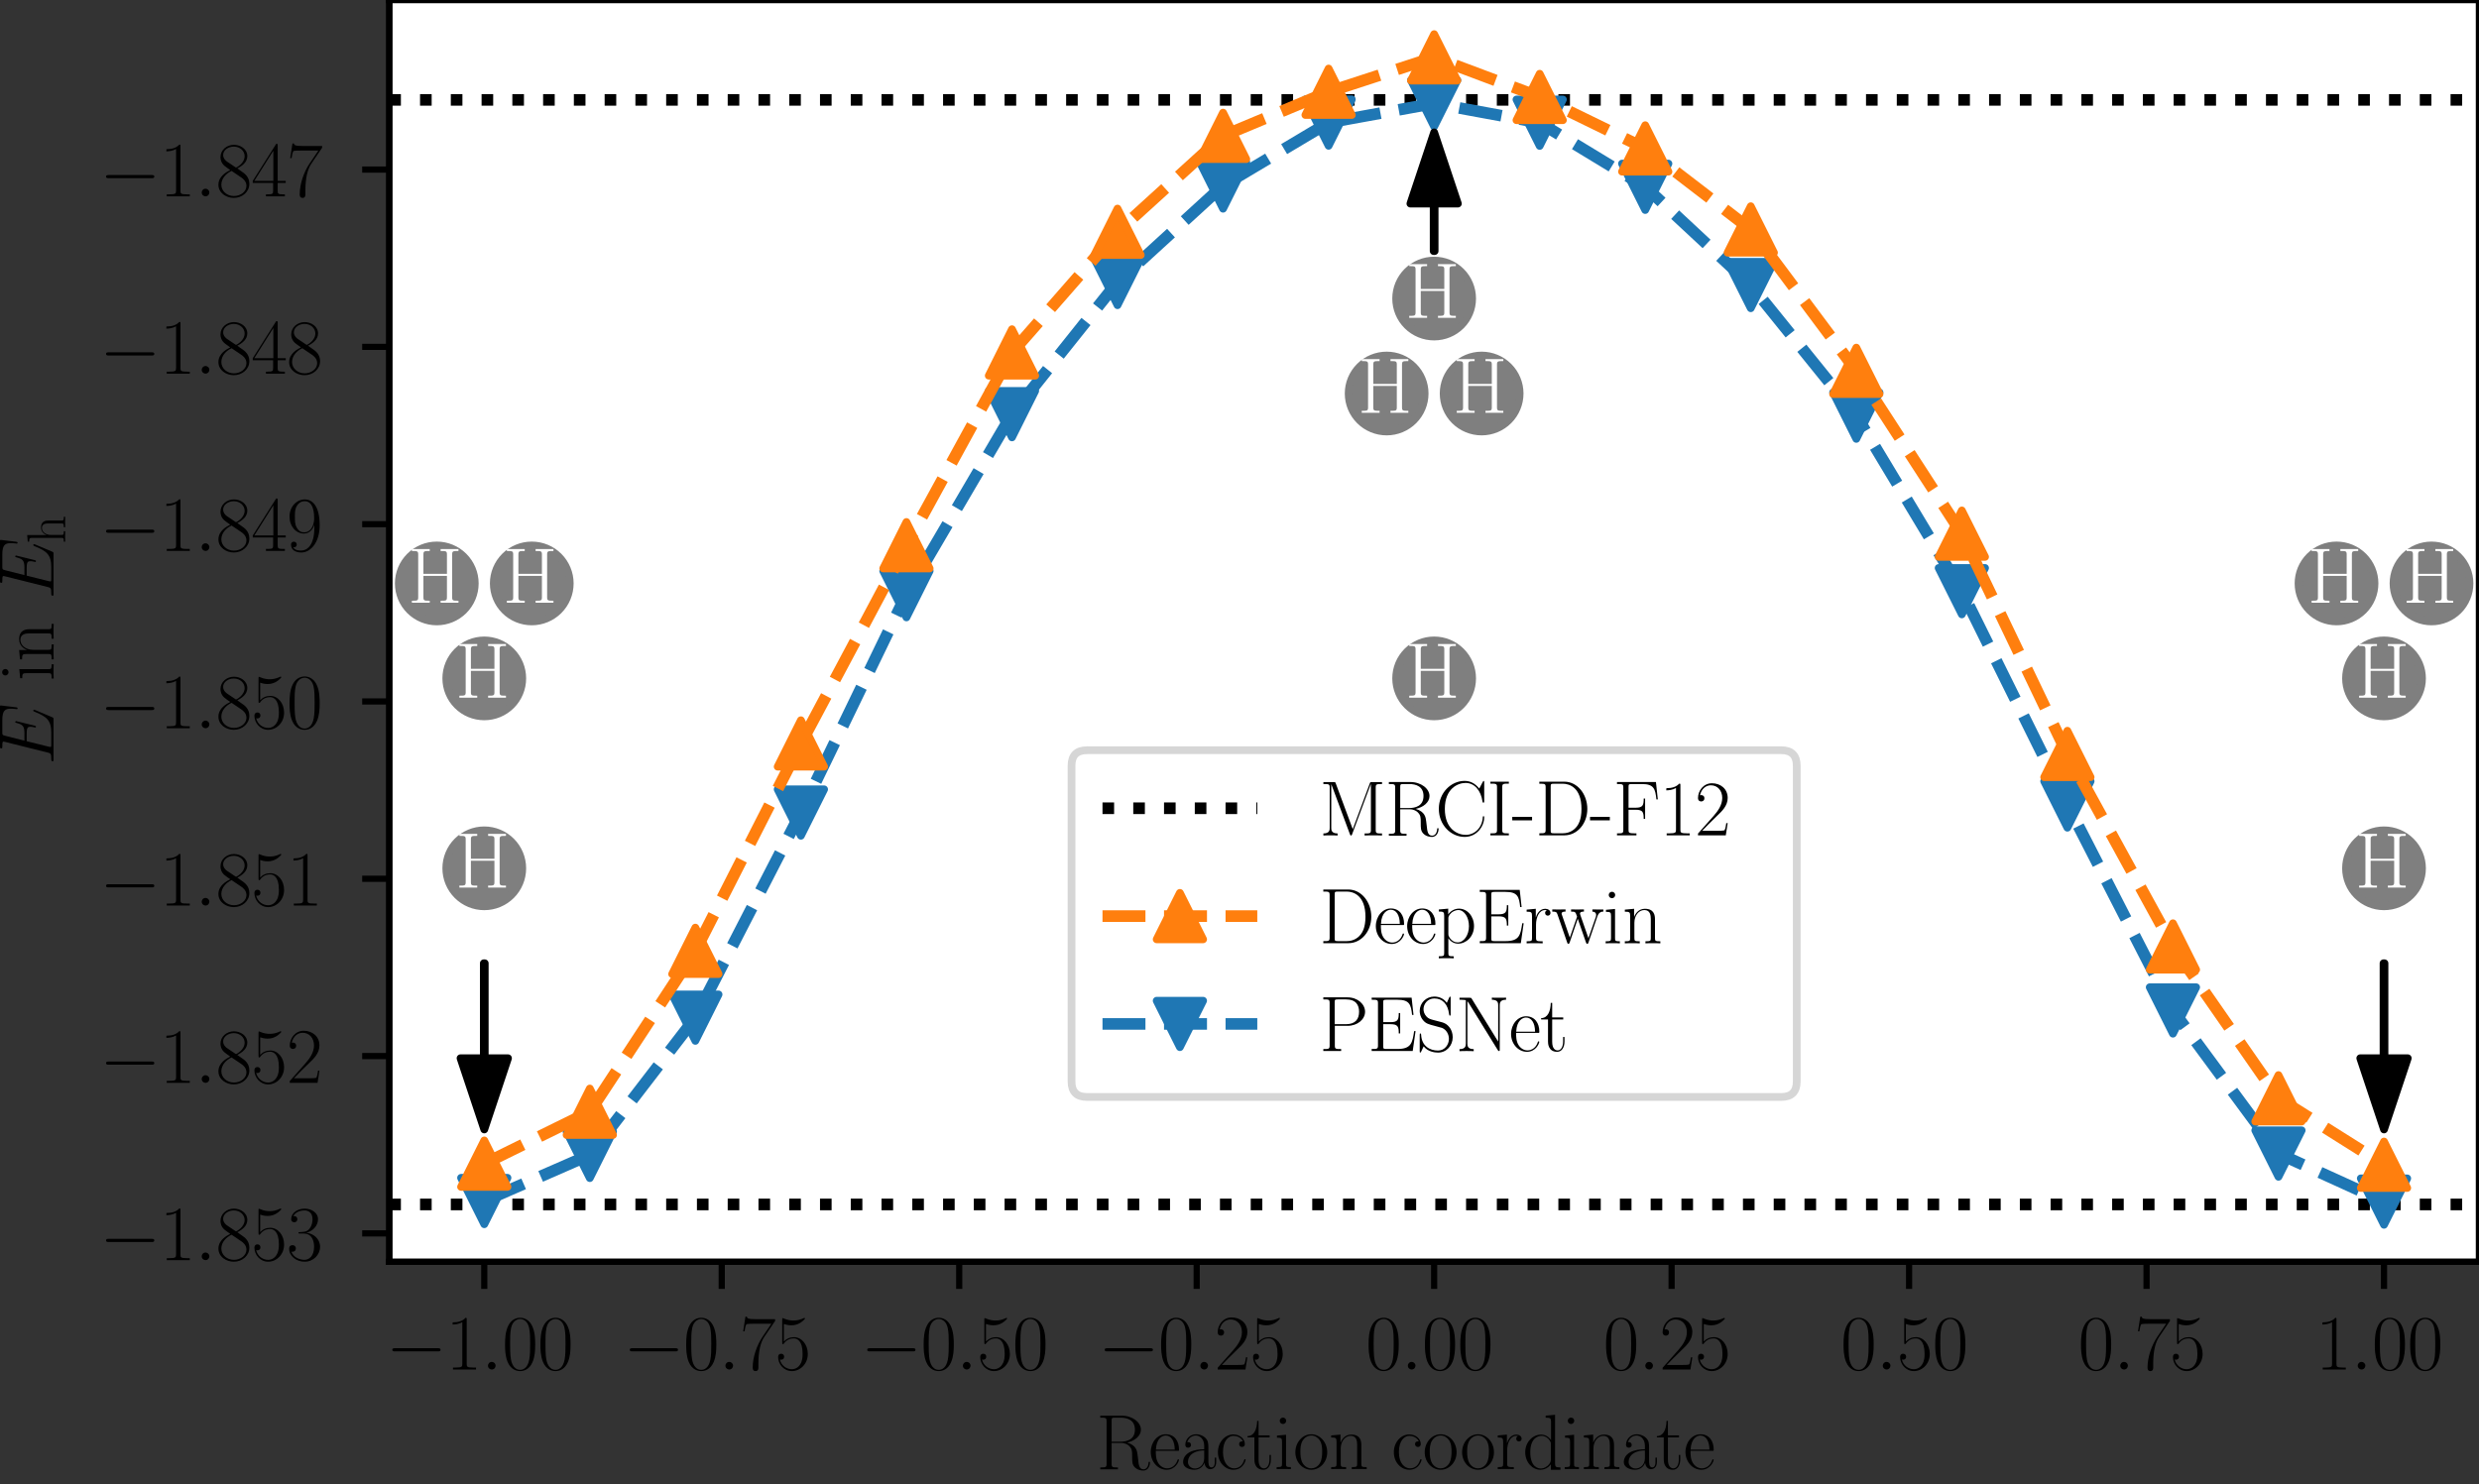 <?xml version="1.0" encoding="utf-8" standalone="no"?>
<!DOCTYPE svg PUBLIC "-//W3C//DTD SVG 1.1//EN"
  "http://www.w3.org/Graphics/SVG/1.1/DTD/svg11.dtd">
<svg height="191.791pt" version="1.1" viewBox="0 0 320.297 191.791" width="320.297pt" xmlns="http://www.w3.org/2000/svg" xmlns:xlink="http://www.w3.org/1999/xlink">
 <rect x="0" y="0" width="320.297" height="191.791" fill="#333333" stroke="none"/>
 <defs>
  <style type="text/css">*{stroke-linecap:butt;stroke-linejoin:round;}</style>
 </defs>
 <g id="figure_1">
  <g id="patch_1">
   <path d="M 0 191.791 
L 320.297 191.791 
L 320.297 0 
L 0 0 
z
" style="fill:none;"/>
  </g>
  <g id="axes_1">
   <g id="patch_2">
    <path d="M 50.297 163.08 
L 320.297 163.08 
L 320.297 0 
L 50.297 0 
z
" style="fill:#ffffff;"/>
   </g>
   <g id="matplotlib.axis_1">
    <g id="xtick_1">
     <g id="line2d_1">
      <defs>
       <path d="M 0 0 
L 0 3.5 
" id="m4252868e47" style="stroke:#000000;stroke-width:0.8;"/>
      </defs>
      <g>
       <use style="stroke:#000000;stroke-width:0.8;" x="62.57" xlink:href="#m4252868e47" y="163.08"/>
      </g>
     </g>
     <g id="text_1">
      <!-- $\mathdefault{−1.00}$ -->
      <g transform="translate(49.84 176.998)scale(0.1 -0.1)">
       <defs>
        <path d="M 4218 1472 
C 4326 1472 4442 1472 4442 1600 
C 4442 1728 4326 1728 4218 1728 
L 755 1728 
C 646 1728 531 1728 531 1600 
C 531 1472 646 1472 755 1472 
L 4218 1472 
z
" id="CMSY10-0" transform="scale(0.016)"/>
        <path d="M 1702 4058 
C 1702 4192 1696 4192 1606 4192 
C 1357 3916 979 3827 621 3827 
C 602 3827 570 3827 563 3808 
C 557 3795 557 3782 557 3648 
C 755 3648 1088 3686 1344 3839 
L 1344 461 
C 1344 236 1331 160 781 160 
L 589 160 
L 589 0 
C 896 0 1216 0 1523 0 
C 1830 0 2150 0 2458 0 
L 2458 160 
L 2266 160 
C 1715 160 1702 230 1702 458 
L 1702 4058 
z
" id="CMR17-31" transform="scale(0.016)"/>
        <path d="M 1178 307 
C 1178 492 1024 619 870 619 
C 685 619 557 466 557 313 
C 557 128 710 0 864 0 
C 1050 0 1178 153 1178 307 
z
" id="CMMI12-3a" transform="scale(0.016)"/>
        <path d="M 2688 2025 
C 2688 2416 2682 3080 2413 3591 
C 2176 4039 1798 4198 1466 4198 
C 1158 4198 768 4058 525 3597 
C 269 3118 243 2524 243 2025 
C 243 1661 250 1106 448 619 
C 723 -39 1216 -128 1466 -128 
C 1760 -128 2208 -7 2470 600 
C 2662 1042 2688 1559 2688 2025 
z
M 1466 -26 
C 1056 -26 813 325 723 812 
C 653 1188 653 1738 653 2096 
C 653 2588 653 2997 736 3387 
C 858 3929 1216 4096 1466 4096 
C 1728 4096 2067 3923 2189 3400 
C 2272 3036 2278 2607 2278 2096 
C 2278 1680 2278 1169 2202 792 
C 2067 95 1690 -26 1466 -26 
z
" id="CMR17-30" transform="scale(0.016)"/>
       </defs>
       <use transform="scale(0.996)" xlink:href="#CMSY10-0"/>
       <use transform="translate(77.487 0)scale(0.996)" xlink:href="#CMR17-31"/>
       <use transform="translate(123.178 0)scale(0.996)" xlink:href="#CMMI12-3a"/>
       <use transform="translate(150.275 0)scale(0.996)" xlink:href="#CMR17-30"/>
       <use transform="translate(195.966 0)scale(0.996)" xlink:href="#CMR17-30"/>
      </g>
     </g>
    </g>
    <g id="xtick_2">
     <g id="line2d_2">
      <g>
       <use style="stroke:#000000;stroke-width:0.8;" x="93.252" xlink:href="#m4252868e47" y="163.08"/>
      </g>
     </g>
     <g id="text_2">
      <!-- $\mathdefault{−0.75}$ -->
      <g transform="translate(80.522 176.998)scale(0.1 -0.1)">
       <defs>
        <path d="M 2886 3941 
L 2886 4081 
L 1382 4081 
C 634 4081 621 4165 595 4288 
L 480 4288 
L 294 3094 
L 410 3094 
C 429 3215 474 3540 550 3661 
C 589 3712 1062 3712 1171 3712 
L 2579 3712 
L 1869 2661 
C 1395 1954 1069 999 1069 165 
C 1069 89 1069 -128 1299 -128 
C 1530 -128 1530 89 1530 171 
L 1530 465 
C 1530 1508 1709 2196 2003 2636 
L 2886 3941 
z
" id="CMR17-37" transform="scale(0.016)"/>
        <path d="M 730 3692 
C 794 3666 1056 3584 1325 3584 
C 1920 3584 2246 3911 2432 4100 
C 2432 4157 2432 4192 2394 4192 
C 2387 4192 2374 4192 2323 4163 
C 2099 4058 1837 3973 1517 3973 
C 1325 3973 1037 3999 723 4139 
C 653 4171 640 4171 634 4171 
C 602 4171 595 4164 595 4037 
L 595 2203 
C 595 2089 595 2057 659 2057 
C 691 2057 704 2070 736 2114 
C 941 2401 1222 2522 1542 2522 
C 1766 2522 2246 2382 2246 1289 
C 2246 1085 2246 715 2054 421 
C 1894 159 1645 25 1370 25 
C 947 25 518 320 403 814 
C 429 807 480 795 506 795 
C 589 795 749 840 749 1038 
C 749 1210 627 1280 506 1280 
C 358 1280 262 1190 262 1011 
C 262 454 704 -128 1382 -128 
C 2042 -128 2669 440 2669 1264 
C 2669 2030 2170 2624 1549 2624 
C 1222 2624 947 2503 730 2274 
L 730 3692 
z
" id="CMR17-35" transform="scale(0.016)"/>
       </defs>
       <use transform="scale(0.996)" xlink:href="#CMSY10-0"/>
       <use transform="translate(77.487 0)scale(0.996)" xlink:href="#CMR17-30"/>
       <use transform="translate(123.178 0)scale(0.996)" xlink:href="#CMMI12-3a"/>
       <use transform="translate(150.275 0)scale(0.996)" xlink:href="#CMR17-37"/>
       <use transform="translate(195.966 0)scale(0.996)" xlink:href="#CMR17-35"/>
      </g>
     </g>
    </g>
    <g id="xtick_3">
     <g id="line2d_3">
      <g>
       <use style="stroke:#000000;stroke-width:0.8;" x="123.934" xlink:href="#m4252868e47" y="163.08"/>
      </g>
     </g>
     <g id="text_3">
      <!-- $\mathdefault{−0.50}$ -->
      <g transform="translate(111.203 176.998)scale(0.1 -0.1)">
       <use transform="scale(0.996)" xlink:href="#CMSY10-0"/>
       <use transform="translate(77.487 0)scale(0.996)" xlink:href="#CMR17-30"/>
       <use transform="translate(123.178 0)scale(0.996)" xlink:href="#CMMI12-3a"/>
       <use transform="translate(150.275 0)scale(0.996)" xlink:href="#CMR17-35"/>
       <use transform="translate(195.966 0)scale(0.996)" xlink:href="#CMR17-30"/>
      </g>
     </g>
    </g>
    <g id="xtick_4">
     <g id="line2d_4">
      <g>
       <use style="stroke:#000000;stroke-width:0.8;" x="154.615" xlink:href="#m4252868e47" y="163.08"/>
      </g>
     </g>
     <g id="text_4">
      <!-- $\mathdefault{−0.25}$ -->
      <g transform="translate(141.885 176.998)scale(0.1 -0.1)">
       <defs>
        <path d="M 2669 989 
L 2554 989 
C 2490 536 2438 459 2413 420 
C 2381 369 1920 369 1830 369 
L 602 369 
C 832 619 1280 1072 1824 1597 
C 2214 1967 2669 2402 2669 3035 
C 2669 3790 2067 4224 1395 4224 
C 691 4224 262 3604 262 3030 
C 262 2780 448 2748 525 2748 
C 589 2748 781 2787 781 3010 
C 781 3207 614 3264 525 3264 
C 486 3264 448 3258 422 3245 
C 544 3790 915 4058 1306 4058 
C 1862 4058 2227 3617 2227 3035 
C 2227 2479 1901 2000 1536 1584 
L 262 146 
L 262 0 
L 2515 0 
L 2669 989 
z
" id="CMR17-32" transform="scale(0.016)"/>
       </defs>
       <use transform="scale(0.996)" xlink:href="#CMSY10-0"/>
       <use transform="translate(77.487 0)scale(0.996)" xlink:href="#CMR17-30"/>
       <use transform="translate(123.178 0)scale(0.996)" xlink:href="#CMMI12-3a"/>
       <use transform="translate(150.275 0)scale(0.996)" xlink:href="#CMR17-32"/>
       <use transform="translate(195.966 0)scale(0.996)" xlink:href="#CMR17-35"/>
      </g>
     </g>
    </g>
    <g id="xtick_5">
     <g id="line2d_5">
      <g>
       <use style="stroke:#000000;stroke-width:0.8;" x="185.297" xlink:href="#m4252868e47" y="163.08"/>
      </g>
     </g>
     <g id="text_5">
      <!-- $\mathdefault{0.00}$ -->
      <g transform="translate(176.441 176.998)scale(0.1 -0.1)">
       <use transform="scale(0.996)" xlink:href="#CMR17-30"/>
       <use transform="translate(45.69 0)scale(0.996)" xlink:href="#CMMI12-3a"/>
       <use transform="translate(72.788 0)scale(0.996)" xlink:href="#CMR17-30"/>
       <use transform="translate(118.478 0)scale(0.996)" xlink:href="#CMR17-30"/>
      </g>
     </g>
    </g>
    <g id="xtick_6">
     <g id="line2d_6">
      <g>
       <use style="stroke:#000000;stroke-width:0.8;" x="215.979" xlink:href="#m4252868e47" y="163.08"/>
      </g>
     </g>
     <g id="text_6">
      <!-- $\mathdefault{0.25}$ -->
      <g transform="translate(207.123 176.998)scale(0.1 -0.1)">
       <use transform="scale(0.996)" xlink:href="#CMR17-30"/>
       <use transform="translate(45.69 0)scale(0.996)" xlink:href="#CMMI12-3a"/>
       <use transform="translate(72.788 0)scale(0.996)" xlink:href="#CMR17-32"/>
       <use transform="translate(118.478 0)scale(0.996)" xlink:href="#CMR17-35"/>
      </g>
     </g>
    </g>
    <g id="xtick_7">
     <g id="line2d_7">
      <g>
       <use style="stroke:#000000;stroke-width:0.8;" x="246.661" xlink:href="#m4252868e47" y="163.08"/>
      </g>
     </g>
     <g id="text_7">
      <!-- $\mathdefault{0.50}$ -->
      <g transform="translate(237.805 176.998)scale(0.1 -0.1)">
       <use transform="scale(0.996)" xlink:href="#CMR17-30"/>
       <use transform="translate(45.69 0)scale(0.996)" xlink:href="#CMMI12-3a"/>
       <use transform="translate(72.788 0)scale(0.996)" xlink:href="#CMR17-35"/>
       <use transform="translate(118.478 0)scale(0.996)" xlink:href="#CMR17-30"/>
      </g>
     </g>
    </g>
    <g id="xtick_8">
     <g id="line2d_8">
      <g>
       <use style="stroke:#000000;stroke-width:0.8;" x="277.343" xlink:href="#m4252868e47" y="163.08"/>
      </g>
     </g>
     <g id="text_8">
      <!-- $\mathdefault{0.75}$ -->
      <g transform="translate(268.487 176.998)scale(0.1 -0.1)">
       <use transform="scale(0.996)" xlink:href="#CMR17-30"/>
       <use transform="translate(45.69 0)scale(0.996)" xlink:href="#CMMI12-3a"/>
       <use transform="translate(72.788 0)scale(0.996)" xlink:href="#CMR17-37"/>
       <use transform="translate(118.478 0)scale(0.996)" xlink:href="#CMR17-35"/>
      </g>
     </g>
    </g>
    <g id="xtick_9">
     <g id="line2d_9">
      <g>
       <use style="stroke:#000000;stroke-width:0.8;" x="308.024" xlink:href="#m4252868e47" y="163.08"/>
      </g>
     </g>
     <g id="text_9">
      <!-- $\mathdefault{1.00}$ -->
      <g transform="translate(299.169 176.998)scale(0.1 -0.1)">
       <use transform="scale(0.996)" xlink:href="#CMR17-31"/>
       <use transform="translate(45.69 0)scale(0.996)" xlink:href="#CMMI12-3a"/>
       <use transform="translate(72.788 0)scale(0.996)" xlink:href="#CMR17-30"/>
       <use transform="translate(118.478 0)scale(0.996)" xlink:href="#CMR17-30"/>
      </g>
     </g>
    </g>
    <g id="text_10">
     <!-- Reaction coordinate -->
     <g transform="translate(141.628 189.854)scale(0.1 -0.1)">
      <defs>
       <path d="M 2509 2146 
C 3117 2268 3629 2676 3629 3186 
C 3629 3785 2950 4326 2054 4326 
L 333 4326 
L 333 4160 
C 774 4160 845 4160 845 3873 
L 845 415 
C 845 128 774 128 333 128 
L 333 -26 
C 518 -26 851 -26 1050 -26 
C 1248 -26 1581 -26 1766 -26 
L 1766 128 
C 1325 128 1254 128 1254 417 
L 1254 2112 
L 2003 2112 
C 2368 2112 2573 1964 2662 1881 
C 2918 1632 2918 1459 2918 1024 
C 2918 595 2918 377 3110 160 
C 3354 -102 3680 -128 3821 -128 
C 4294 -128 4365 396 4365 503 
C 4365 540 4365 585 4307 585 
C 4256 585 4250 547 4250 522 
C 4218 112 4032 -26 3834 -26 
C 3482 -26 3443 375 3405 764 
C 3386 898 3373 993 3360 1133 
C 3322 1452 3270 1917 2509 2146 
z
M 1984 2214 
L 1254 2214 
L 1254 3913 
C 1254 4129 1267 4160 1523 4160 
L 1990 4160 
C 2522 4160 3142 3977 3142 3190 
C 3142 2372 2464 2214 1984 2214 
z
" id="CMR17-52" transform="scale(0.016)"/>
       <path d="M 2438 1472 
C 2464 1498 2464 1511 2464 1576 
C 2464 2238 2118 2816 1389 2816 
C 710 2816 173 2169 173 1383 
C 173 551 781 -64 1459 -64 
C 2176 -64 2458 607 2458 740 
C 2458 784 2419 784 2406 784 
C 2362 784 2355 771 2330 696 
C 2189 265 1837 51 1504 51 
C 1229 51 954 203 781 480 
C 582 803 582 1176 582 1472 
L 2438 1472 
z
M 589 1568 
C 634 2505 1126 2714 1382 2714 
C 1818 2714 2112 2297 2118 1568 
L 589 1568 
z
" id="CMR17-65" transform="scale(0.016)"/>
       <path d="M 2304 1653 
C 2304 2072 2304 2294 2035 2543 
C 1798 2752 1523 2816 1306 2816 
C 800 2816 435 2407 435 1971 
C 435 1728 627 1728 666 1728 
C 749 1728 896 1778 896 1954 
C 896 2112 774 2181 666 2181 
C 640 2181 608 2174 589 2168 
C 723 2592 1069 2714 1293 2714 
C 1613 2714 1965 2429 1965 1885 
L 1965 1600 
C 1587 1600 1133 1549 774 1357 
C 371 1133 256 813 256 570 
C 256 77 832 -64 1171 -64 
C 1523 -64 1850 139 1990 511 
C 2003 233 2182 -18 2464 -18 
C 2598 -18 2938 70 2938 567 
L 2938 920 
L 2822 920 
L 2822 562 
C 2822 178 2650 128 2566 128 
C 2304 128 2304 458 2304 738 
L 2304 1653 
z
M 1965 870 
C 1965 317 1568 38 1216 38 
C 896 38 646 275 646 570 
C 646 761 730 1100 1101 1305 
C 1408 1478 1760 1504 1965 1504 
L 1965 870 
z
" id="CMR17-61" transform="scale(0.016)"/>
       <path d="M 2234 2240 
C 2112 2240 1933 2240 1933 2017 
C 1933 1838 2080 1787 2163 1787 
C 2208 1787 2394 1807 2394 2024 
C 2394 2467 1958 2803 1466 2803 
C 787 2803 211 2178 211 1363 
C 211 516 813 -64 1466 -64 
C 2259 -64 2458 677 2458 748 
C 2458 774 2451 793 2406 793 
C 2362 793 2355 787 2330 703 
C 2163 180 1798 51 1523 51 
C 1114 51 621 427 621 1369 
C 621 2338 1094 2688 1472 2688 
C 1722 2688 2093 2573 2234 2240 
z
" id="CMR17-63" transform="scale(0.016)"/>
       <path d="M 966 2560 
L 1862 2560 
L 1862 2725 
L 966 2725 
L 966 3904 
L 851 3904 
C 838 3245 614 2668 70 2668 
L 70 2560 
L 627 2560 
L 627 771 
C 627 650 627 -64 1370 -64 
C 1747 -64 1965 306 1965 777 
L 1965 1140 
L 1850 1140 
L 1850 783 
C 1850 344 1677 51 1408 51 
C 1222 51 966 178 966 758 
L 966 2560 
z
" id="CMR17-74" transform="scale(0.016)"/>
       <path d="M 992 3909 
C 992 4049 877 4170 730 4170 
C 589 4170 467 4056 467 3909 
C 467 3769 582 3648 730 3648 
C 870 3648 992 3763 992 3909 
z
M 243 2706 
L 243 2541 
C 602 2541 653 2502 653 2197 
L 653 427 
C 653 184 627 153 218 153 
L 218 -13 
C 371 0 646 0 806 0 
C 960 0 1222 0 1370 -13 
L 1370 153 
C 992 153 979 191 979 420 
L 979 2776 
L 243 2706 
z
" id="CMR17-69" transform="scale(0.016)"/>
       <path d="M 2758 1356 
C 2758 2176 2163 2816 1466 2816 
C 768 2816 173 2176 173 1356 
C 173 551 768 -64 1466 -64 
C 2163 -64 2758 551 2758 1356 
z
M 1466 51 
C 1165 51 909 230 762 480 
C 602 767 582 1126 582 1408 
C 582 1677 595 2010 762 2298 
C 890 2509 1139 2714 1466 2714 
C 1754 2714 1997 2554 2150 2330 
C 2349 2029 2349 1607 2349 1408 
C 2349 1158 2336 775 2163 467 
C 1984 173 1709 51 1466 51 
z
" id="CMR17-6f" transform="scale(0.016)"/>
       <path d="M 2656 1933 
C 2656 2259 2592 2790 1837 2790 
C 1331 2790 1069 2400 973 2144 
L 966 2144 
L 966 2790 
L 211 2720 
L 211 2554 
C 589 2554 646 2515 646 2208 
L 646 428 
C 646 184 621 153 211 153 
L 211 -13 
C 365 0 646 0 813 0 
C 979 0 1267 0 1421 -13 
L 1421 153 
C 1011 153 986 178 986 428 
L 986 1658 
C 986 2247 1344 2688 1792 2688 
C 2266 2688 2317 2266 2317 1958 
L 2317 428 
C 2317 184 2291 153 1882 153 
L 1882 -13 
C 2035 0 2317 0 2483 0 
C 2650 0 2938 0 3091 -13 
L 3091 153 
C 2682 153 2656 178 2656 428 
L 2656 1933 
z
" id="CMR17-6e" transform="scale(0.016)"/>
       <path d="M 960 1497 
C 960 2112 1222 2688 1702 2688 
C 1747 2688 1792 2682 1837 2662 
C 1837 2662 1696 2617 1696 2452 
C 1696 2298 1818 2234 1914 2234 
C 1990 2234 2131 2279 2131 2458 
C 2131 2663 1926 2790 1709 2790 
C 1222 2790 1011 2317 947 2093 
L 941 2093 
L 941 2790 
L 198 2720 
L 198 2554 
C 576 2554 634 2515 634 2208 
L 634 428 
C 634 184 608 153 198 153 
L 198 -13 
C 352 0 646 0 813 0 
C 998 0 1325 0 1498 -13 
L 1498 153 
C 1037 153 960 153 960 440 
L 960 1497 
z
" id="CMR17-72" transform="scale(0.016)"/>
       <path d="M 1869 4326 
L 1869 4160 
C 2246 4160 2304 4122 2304 3820 
L 2304 2345 
C 2278 2377 2016 2790 1498 2790 
C 845 2790 211 2208 211 1364 
C 211 525 806 -64 1434 -64 
C 1978 -64 2259 337 2291 380 
L 2291 -63 
L 3066 -63 
L 3066 128 
C 2688 128 2630 166 2630 473 
L 2630 4396 
L 1869 4326 
z
M 2291 755 
C 2291 563 2176 390 2029 262 
C 1811 70 1594 38 1472 38 
C 1286 38 621 134 621 1356 
C 621 2612 1363 2688 1530 2688 
C 1824 2688 2061 2522 2208 2291 
C 2291 2157 2291 2138 2291 2023 
L 2291 755 
z
" id="CMR17-64" transform="scale(0.016)"/>
      </defs>
      <use transform="scale(0.996)" xlink:href="#CMR17-52"/>
      <use transform="translate(67.791 0)scale(0.996)" xlink:href="#CMR17-65"/>
      <use transform="translate(108.277 0)scale(0.996)" xlink:href="#CMR17-61"/>
      <use transform="translate(153.967 0)scale(0.996)" xlink:href="#CMR17-63"/>
      <use transform="translate(194.453 0)scale(0.996)" xlink:href="#CMR17-74"/>
      <use transform="translate(229.734 0)scale(0.996)" xlink:href="#CMR17-69"/>
      <use transform="translate(254.605 0)scale(0.996)" xlink:href="#CMR17-6f"/>
      <use transform="translate(300.295 0)scale(0.996)" xlink:href="#CMR17-6e"/>
      <use transform="translate(381.267 0)scale(0.996)" xlink:href="#CMR17-63"/>
      <use transform="translate(421.752 0)scale(0.996)" xlink:href="#CMR17-6f"/>
      <use transform="translate(470.045 0)scale(0.996)" xlink:href="#CMR17-6f"/>
      <use transform="translate(515.736 0)scale(0.996)" xlink:href="#CMR17-72"/>
      <use transform="translate(551.016 0)scale(0.996)" xlink:href="#CMR17-64"/>
      <use transform="translate(601.912 0)scale(0.996)" xlink:href="#CMR17-69"/>
      <use transform="translate(626.783 0)scale(0.996)" xlink:href="#CMR17-6e"/>
      <use transform="translate(677.678 0)scale(0.996)" xlink:href="#CMR17-61"/>
      <use transform="translate(723.369 0)scale(0.996)" xlink:href="#CMR17-74"/>
      <use transform="translate(758.649 0)scale(0.996)" xlink:href="#CMR17-65"/>
     </g>
    </g>
   </g>
   <g id="matplotlib.axis_2">
    <g id="ytick_1">
     <g id="line2d_10">
      <defs>
       <path d="M 0 0 
L -3.5 0 
" id="m05f24a6049" style="stroke:#000000;stroke-width:0.8;"/>
      </defs>
      <g>
       <use style="stroke:#000000;stroke-width:0.8;" x="50.297" xlink:href="#m05f24a6049" y="159.403"/>
      </g>
     </g>
     <g id="text_11">
      <!-- $\mathdefault{−1.853}$ -->
      <g transform="translate(12.856 162.862)scale(0.1 -0.1)">
       <defs>
        <path d="M 1741 2264 
C 2144 2467 2554 2773 2554 3263 
C 2554 3841 1990 4179 1472 4179 
C 890 4179 378 3759 378 3180 
C 378 3021 416 2747 666 2505 
C 730 2442 998 2251 1171 2130 
C 883 1983 211 1634 211 934 
C 211 279 838 -128 1459 -128 
C 2144 -128 2720 362 2720 1010 
C 2720 1590 2330 1857 2074 2029 
L 1741 2264 
z
M 902 2822 
C 851 2854 595 3051 595 3351 
C 595 3739 998 4032 1459 4032 
C 1965 4032 2336 3676 2336 3262 
C 2336 2669 1670 2331 1638 2331 
C 1632 2331 1626 2331 1574 2370 
L 902 2822 
z
M 2080 1519 
C 2176 1449 2483 1240 2483 851 
C 2483 381 2010 25 1472 25 
C 890 25 448 438 448 940 
C 448 1443 838 1862 1280 2060 
L 2080 1519 
z
" id="CMR17-38" transform="scale(0.016)"/>
        <path d="M 1414 2157 
C 1984 2157 2234 1662 2234 1090 
C 2234 320 1824 25 1453 25 
C 1114 25 563 194 390 693 
C 422 680 454 680 486 680 
C 640 680 755 782 755 948 
C 755 1133 614 1216 486 1216 
C 378 1216 211 1165 211 926 
C 211 335 787 -128 1466 -128 
C 2176 -128 2720 430 2720 1085 
C 2720 1707 2208 2157 1600 2227 
C 2086 2328 2554 2756 2554 3329 
C 2554 3820 2048 4179 1472 4179 
C 890 4179 378 3829 378 3329 
C 378 3110 544 3072 627 3072 
C 762 3072 877 3155 877 3321 
C 877 3486 762 3569 627 3569 
C 602 3569 570 3569 544 3557 
C 730 3959 1235 4032 1459 4032 
C 1683 4032 2106 3925 2106 3320 
C 2106 3143 2080 2828 1862 2550 
C 1670 2304 1453 2304 1242 2284 
C 1210 2284 1062 2269 1037 2269 
C 992 2263 966 2257 966 2208 
C 966 2163 973 2157 1101 2157 
L 1414 2157 
z
" id="CMR17-33" transform="scale(0.016)"/>
       </defs>
       <use transform="scale(0.996)" xlink:href="#CMSY10-0"/>
       <use transform="translate(77.487 0)scale(0.996)" xlink:href="#CMR17-31"/>
       <use transform="translate(123.178 0)scale(0.996)" xlink:href="#CMMI12-3a"/>
       <use transform="translate(150.275 0)scale(0.996)" xlink:href="#CMR17-38"/>
       <use transform="translate(195.966 0)scale(0.996)" xlink:href="#CMR17-35"/>
       <use transform="translate(241.656 0)scale(0.996)" xlink:href="#CMR17-33"/>
      </g>
     </g>
    </g>
    <g id="ytick_2">
     <g id="line2d_11">
      <g>
       <use style="stroke:#000000;stroke-width:0.8;" x="50.297" xlink:href="#m05f24a6049" y="136.488"/>
      </g>
     </g>
     <g id="text_12">
      <!-- $\mathdefault{−1.852}$ -->
      <g transform="translate(12.856 139.947)scale(0.1 -0.1)">
       <use transform="scale(0.996)" xlink:href="#CMSY10-0"/>
       <use transform="translate(77.487 0)scale(0.996)" xlink:href="#CMR17-31"/>
       <use transform="translate(123.178 0)scale(0.996)" xlink:href="#CMMI12-3a"/>
       <use transform="translate(150.275 0)scale(0.996)" xlink:href="#CMR17-38"/>
       <use transform="translate(195.966 0)scale(0.996)" xlink:href="#CMR17-35"/>
       <use transform="translate(241.656 0)scale(0.996)" xlink:href="#CMR17-32"/>
      </g>
     </g>
    </g>
    <g id="ytick_3">
     <g id="line2d_12">
      <g>
       <use style="stroke:#000000;stroke-width:0.8;" x="50.297" xlink:href="#m05f24a6049" y="113.574"/>
      </g>
     </g>
     <g id="text_13">
      <!-- $\mathdefault{−1.851}$ -->
      <g transform="translate(12.856 117.033)scale(0.1 -0.1)">
       <use transform="scale(0.996)" xlink:href="#CMSY10-0"/>
       <use transform="translate(77.487 0)scale(0.996)" xlink:href="#CMR17-31"/>
       <use transform="translate(123.178 0)scale(0.996)" xlink:href="#CMMI12-3a"/>
       <use transform="translate(150.275 0)scale(0.996)" xlink:href="#CMR17-38"/>
       <use transform="translate(195.966 0)scale(0.996)" xlink:href="#CMR17-35"/>
       <use transform="translate(241.656 0)scale(0.996)" xlink:href="#CMR17-31"/>
      </g>
     </g>
    </g>
    <g id="ytick_4">
     <g id="line2d_13">
      <g>
       <use style="stroke:#000000;stroke-width:0.8;" x="50.297" xlink:href="#m05f24a6049" y="90.659"/>
      </g>
     </g>
     <g id="text_14">
      <!-- $\mathdefault{−1.850}$ -->
      <g transform="translate(12.856 94.118)scale(0.1 -0.1)">
       <use transform="scale(0.996)" xlink:href="#CMSY10-0"/>
       <use transform="translate(77.487 0)scale(0.996)" xlink:href="#CMR17-31"/>
       <use transform="translate(123.178 0)scale(0.996)" xlink:href="#CMMI12-3a"/>
       <use transform="translate(150.275 0)scale(0.996)" xlink:href="#CMR17-38"/>
       <use transform="translate(195.966 0)scale(0.996)" xlink:href="#CMR17-35"/>
       <use transform="translate(241.656 0)scale(0.996)" xlink:href="#CMR17-30"/>
      </g>
     </g>
    </g>
    <g id="ytick_5">
     <g id="line2d_14">
      <g>
       <use style="stroke:#000000;stroke-width:0.8;" x="50.297" xlink:href="#m05f24a6049" y="67.744"/>
      </g>
     </g>
     <g id="text_15">
      <!-- $\mathdefault{−1.849}$ -->
      <g transform="translate(12.856 71.203)scale(0.1 -0.1)">
       <defs>
        <path d="M 2150 4122 
C 2150 4256 2144 4256 2029 4256 
L 128 1254 
L 128 1088 
L 1779 1088 
L 1779 457 
C 1779 224 1766 160 1318 160 
L 1197 160 
L 1197 0 
C 1402 0 1747 0 1965 0 
C 2182 0 2528 0 2733 0 
L 2733 160 
L 2611 160 
C 2163 160 2150 224 2150 457 
L 2150 1088 
L 2803 1088 
L 2803 1254 
L 2150 1254 
L 2150 4122 
z
M 1798 3703 
L 1798 1254 
L 256 1254 
L 1798 3703 
z
" id="CMR17-34" transform="scale(0.016)"/>
        <path d="M 2253 1864 
C 2253 464 1670 31 1190 31 
C 1043 31 685 31 538 294 
C 704 268 826 357 826 518 
C 826 692 685 749 595 749 
C 538 749 365 723 365 506 
C 365 71 742 -128 1203 -128 
C 1939 -128 2688 674 2688 2073 
C 2688 3817 1971 4179 1485 4179 
C 851 4179 243 3628 243 2778 
C 243 1991 762 1408 1414 1408 
C 1952 1408 2189 1903 2253 2112 
L 2253 1864 
z
M 1427 1510 
C 1254 1510 1011 1542 813 1922 
C 678 2169 678 2461 678 2771 
C 678 3146 678 3405 858 3684 
C 947 3817 1114 4032 1485 4032 
C 2240 4032 2240 2885 2240 2632 
C 2240 2182 2035 1510 1427 1510 
z
" id="CMR17-39" transform="scale(0.016)"/>
       </defs>
       <use transform="scale(0.996)" xlink:href="#CMSY10-0"/>
       <use transform="translate(77.487 0)scale(0.996)" xlink:href="#CMR17-31"/>
       <use transform="translate(123.178 0)scale(0.996)" xlink:href="#CMMI12-3a"/>
       <use transform="translate(150.275 0)scale(0.996)" xlink:href="#CMR17-38"/>
       <use transform="translate(195.966 0)scale(0.996)" xlink:href="#CMR17-34"/>
       <use transform="translate(241.656 0)scale(0.996)" xlink:href="#CMR17-39"/>
      </g>
     </g>
    </g>
    <g id="ytick_6">
     <g id="line2d_15">
      <g>
       <use style="stroke:#000000;stroke-width:0.8;" x="50.297" xlink:href="#m05f24a6049" y="44.83"/>
      </g>
     </g>
     <g id="text_16">
      <!-- $\mathdefault{−1.848}$ -->
      <g transform="translate(12.856 48.289)scale(0.1 -0.1)">
       <use transform="scale(0.996)" xlink:href="#CMSY10-0"/>
       <use transform="translate(77.487 0)scale(0.996)" xlink:href="#CMR17-31"/>
       <use transform="translate(123.178 0)scale(0.996)" xlink:href="#CMMI12-3a"/>
       <use transform="translate(150.275 0)scale(0.996)" xlink:href="#CMR17-38"/>
       <use transform="translate(195.966 0)scale(0.996)" xlink:href="#CMR17-34"/>
       <use transform="translate(241.656 0)scale(0.996)" xlink:href="#CMR17-38"/>
      </g>
     </g>
    </g>
    <g id="ytick_7">
     <g id="line2d_16">
      <g>
       <use style="stroke:#000000;stroke-width:0.8;" x="50.297" xlink:href="#m05f24a6049" y="21.915"/>
      </g>
     </g>
     <g id="text_17">
      <!-- $\mathdefault{−1.847}$ -->
      <g transform="translate(12.856 25.374)scale(0.1 -0.1)">
       <use transform="scale(0.996)" xlink:href="#CMSY10-0"/>
       <use transform="translate(77.487 0)scale(0.996)" xlink:href="#CMR17-31"/>
       <use transform="translate(123.178 0)scale(0.996)" xlink:href="#CMMI12-3a"/>
       <use transform="translate(150.275 0)scale(0.996)" xlink:href="#CMR17-38"/>
       <use transform="translate(195.966 0)scale(0.996)" xlink:href="#CMR17-34"/>
       <use transform="translate(241.656 0)scale(0.996)" xlink:href="#CMR17-37"/>
      </g>
     </g>
    </g>
    <g id="text_18">
     <!-- $E$ in $E_\mathrm{h}$ -->
     <g transform="translate(6.918 98.854)rotate(-90)scale(0.1 -0.1)">
      <defs>
       <path d="M 4448 1489 
C 4454 1508 4474 1554 4474 1579 
C 4474 1611 4448 1643 4410 1643 
C 4384 1643 4371 1637 4352 1617 
C 4339 1611 4339 1598 4282 1469 
C 3904 570 3629 185 2605 185 
L 1670 185 
C 1581 185 1568 185 1530 192 
C 1459 198 1453 211 1453 262 
C 1453 307 1466 345 1478 403 
L 1920 2176 
L 2554 2176 
C 3053 2176 3091 2066 3091 1874 
C 3091 1810 3091 1752 3046 1560 
C 3034 1534 3027 1508 3027 1489 
C 3027 1444 3059 1425 3098 1425 
C 3155 1425 3162 1469 3187 1559 
L 3552 3042 
C 3552 3073 3526 3105 3488 3105 
C 3430 3105 3424 3080 3398 2990 
C 3270 2501 3142 2361 2573 2361 
L 1965 2361 
L 2362 3930 
C 2419 4154 2432 4154 2694 4154 
L 3610 4154 
C 4397 4154 4557 3943 4557 3458 
C 4557 3451 4557 3273 4531 3062 
C 4525 3036 4518 2998 4518 2985 
C 4518 2934 4550 2915 4589 2915 
C 4634 2915 4659 2941 4672 3055 
L 4806 4174 
C 4806 4195 4819 4263 4819 4277 
C 4819 4352 4762 4352 4646 4352 
L 1523 4352 
C 1402 4352 1338 4352 1338 4229 
C 1338 4154 1382 4154 1491 4154 
C 1888 4154 1888 4114 1888 4052 
C 1888 4020 1882 3994 1862 3924 
L 998 473 
C 941 249 928 185 480 185 
C 358 185 294 185 294 70 
C 294 0 333 0 461 0 
L 3674 0 
C 3814 0 3821 6 3866 110 
L 4448 1489 
z
" id="CMMI12-45" transform="scale(0.016)"/>
       <path d="M 2656 1933 
C 2656 2259 2592 2790 1837 2790 
C 1312 2790 1056 2368 979 2157 
L 973 2157 
L 973 4396 
L 211 4326 
L 211 4160 
C 589 4160 646 4122 646 3817 
L 646 426 
C 646 184 621 153 211 153 
L 211 -13 
C 365 0 646 0 813 0 
C 979 0 1267 0 1421 -13 
L 1421 153 
C 1011 153 986 178 986 428 
L 986 1658 
C 986 2247 1344 2688 1792 2688 
C 2266 2688 2317 2266 2317 1958 
L 2317 428 
C 2317 184 2291 153 1882 153 
L 1882 -13 
C 2035 0 2317 0 2483 0 
C 2650 0 2938 0 3091 -13 
L 3091 153 
C 2682 153 2656 178 2656 428 
L 2656 1933 
z
" id="CMR17-68" transform="scale(0.016)"/>
      </defs>
      <use transform="scale(0.996)" xlink:href="#CMMI12-45"/>
      <use transform="translate(108.128 0)scale(0.996)" xlink:href="#CMR17-69"/>
      <use transform="translate(132.999 0)scale(0.996)" xlink:href="#CMR17-6e"/>
      <use transform="translate(213.97 0)scale(0.996)" xlink:href="#CMMI12-45"/>
      <use transform="translate(286.181 -14.944)scale(0.697)" xlink:href="#CMR17-68"/>
     </g>
    </g>
   </g>
   <g id="line2d_17">
    <path clip-path="url(#pc7db0cf142)" d="M 50.297 12.911 
L 320.297 12.911 
" style="fill:none;stroke:#000000;stroke-dasharray:1.5,2.475;stroke-dashoffset:0;stroke-width:1.5;"/>
   </g>
   <g id="line2d_18">
    <path clip-path="url(#pc7db0cf142)" d="M 50.297 155.667 
L 320.297 155.667 
" style="fill:none;stroke:#000000;stroke-dasharray:1.5,2.475;stroke-dashoffset:0;stroke-width:1.5;"/>
   </g>
   <g id="line2d_19">
    <path clip-path="url(#pc7db0cf142)" d="M 62.57 155.222 
L 76.206 149.261 
L 89.843 131.522 
L 103.479 105.014 
L 117.115 76.794 
L 130.752 53.528 
L 144.388 36.445 
L 158.024 23.975 
L 171.661 15.843 
L 185.297 13.36 
L 198.934 15.862 
L 212.57 24.144 
L 226.206 36.838 
L 239.843 53.722 
L 253.479 76.406 
L 267.115 103.973 
L 280.752 130.593 
L 294.388 149.089 
L 308.024 155.295 
" style="fill:none;stroke:#1f77b4;stroke-dasharray:5.55,2.4;stroke-dashoffset:0;stroke-width:1.5;"/>
    <defs>
     <path d="M -0 3 
L 3 -3 
L -3 -3 
z
" id="m60058e9a36" style="stroke:#1f77b4;stroke-linejoin:miter;"/>
    </defs>
    <g clip-path="url(#pc7db0cf142)">
     <use style="fill:#1f77b4;stroke:#1f77b4;stroke-linejoin:miter;" x="62.57" xlink:href="#m60058e9a36" y="155.222"/>
     <use style="fill:#1f77b4;stroke:#1f77b4;stroke-linejoin:miter;" x="76.206" xlink:href="#m60058e9a36" y="149.261"/>
     <use style="fill:#1f77b4;stroke:#1f77b4;stroke-linejoin:miter;" x="89.843" xlink:href="#m60058e9a36" y="131.522"/>
     <use style="fill:#1f77b4;stroke:#1f77b4;stroke-linejoin:miter;" x="103.479" xlink:href="#m60058e9a36" y="105.014"/>
     <use style="fill:#1f77b4;stroke:#1f77b4;stroke-linejoin:miter;" x="117.115" xlink:href="#m60058e9a36" y="76.794"/>
     <use style="fill:#1f77b4;stroke:#1f77b4;stroke-linejoin:miter;" x="130.752" xlink:href="#m60058e9a36" y="53.528"/>
     <use style="fill:#1f77b4;stroke:#1f77b4;stroke-linejoin:miter;" x="144.388" xlink:href="#m60058e9a36" y="36.445"/>
     <use style="fill:#1f77b4;stroke:#1f77b4;stroke-linejoin:miter;" x="158.024" xlink:href="#m60058e9a36" y="23.975"/>
     <use style="fill:#1f77b4;stroke:#1f77b4;stroke-linejoin:miter;" x="171.661" xlink:href="#m60058e9a36" y="15.843"/>
     <use style="fill:#1f77b4;stroke:#1f77b4;stroke-linejoin:miter;" x="185.297" xlink:href="#m60058e9a36" y="13.36"/>
     <use style="fill:#1f77b4;stroke:#1f77b4;stroke-linejoin:miter;" x="198.934" xlink:href="#m60058e9a36" y="15.862"/>
     <use style="fill:#1f77b4;stroke:#1f77b4;stroke-linejoin:miter;" x="212.57" xlink:href="#m60058e9a36" y="24.144"/>
     <use style="fill:#1f77b4;stroke:#1f77b4;stroke-linejoin:miter;" x="226.206" xlink:href="#m60058e9a36" y="36.838"/>
     <use style="fill:#1f77b4;stroke:#1f77b4;stroke-linejoin:miter;" x="239.843" xlink:href="#m60058e9a36" y="53.722"/>
     <use style="fill:#1f77b4;stroke:#1f77b4;stroke-linejoin:miter;" x="253.479" xlink:href="#m60058e9a36" y="76.406"/>
     <use style="fill:#1f77b4;stroke:#1f77b4;stroke-linejoin:miter;" x="267.115" xlink:href="#m60058e9a36" y="103.973"/>
     <use style="fill:#1f77b4;stroke:#1f77b4;stroke-linejoin:miter;" x="280.752" xlink:href="#m60058e9a36" y="130.593"/>
     <use style="fill:#1f77b4;stroke:#1f77b4;stroke-linejoin:miter;" x="294.388" xlink:href="#m60058e9a36" y="149.089"/>
     <use style="fill:#1f77b4;stroke:#1f77b4;stroke-linejoin:miter;" x="308.024" xlink:href="#m60058e9a36" y="155.295"/>
    </g>
   </g>
   <g id="line2d_20">
    <path clip-path="url(#pc7db0cf142)" d="M 62.57 150.392 
L 76.206 143.683 
L 89.843 122.887 
L 103.479 96.084 
L 117.115 70.464 
L 130.752 45.549 
L 144.388 29.957 
L 158.024 17.558 
L 171.661 11.86 
L 185.297 7.413 
L 198.934 12.532 
L 212.57 19.183 
L 226.206 29.654 
L 239.843 47.928 
L 253.479 68.97 
L 267.115 97.442 
L 280.752 122.322 
L 294.388 141.946 
L 308.024 150.534 
" style="fill:none;stroke:#ff7f0e;stroke-dasharray:5.55,2.4;stroke-dashoffset:0;stroke-width:1.5;"/>
    <defs>
     <path d="M 0 -3 
L -3 3 
L 3 3 
z
" id="m8199fa9871" style="stroke:#ff7f0e;stroke-linejoin:miter;"/>
    </defs>
    <g clip-path="url(#pc7db0cf142)">
     <use style="fill:#ff7f0e;stroke:#ff7f0e;stroke-linejoin:miter;" x="62.57" xlink:href="#m8199fa9871" y="150.392"/>
     <use style="fill:#ff7f0e;stroke:#ff7f0e;stroke-linejoin:miter;" x="76.206" xlink:href="#m8199fa9871" y="143.683"/>
     <use style="fill:#ff7f0e;stroke:#ff7f0e;stroke-linejoin:miter;" x="89.843" xlink:href="#m8199fa9871" y="122.887"/>
     <use style="fill:#ff7f0e;stroke:#ff7f0e;stroke-linejoin:miter;" x="103.479" xlink:href="#m8199fa9871" y="96.084"/>
     <use style="fill:#ff7f0e;stroke:#ff7f0e;stroke-linejoin:miter;" x="117.115" xlink:href="#m8199fa9871" y="70.464"/>
     <use style="fill:#ff7f0e;stroke:#ff7f0e;stroke-linejoin:miter;" x="130.752" xlink:href="#m8199fa9871" y="45.549"/>
     <use style="fill:#ff7f0e;stroke:#ff7f0e;stroke-linejoin:miter;" x="144.388" xlink:href="#m8199fa9871" y="29.957"/>
     <use style="fill:#ff7f0e;stroke:#ff7f0e;stroke-linejoin:miter;" x="158.024" xlink:href="#m8199fa9871" y="17.558"/>
     <use style="fill:#ff7f0e;stroke:#ff7f0e;stroke-linejoin:miter;" x="171.661" xlink:href="#m8199fa9871" y="11.86"/>
     <use style="fill:#ff7f0e;stroke:#ff7f0e;stroke-linejoin:miter;" x="185.297" xlink:href="#m8199fa9871" y="7.413"/>
     <use style="fill:#ff7f0e;stroke:#ff7f0e;stroke-linejoin:miter;" x="198.934" xlink:href="#m8199fa9871" y="12.532"/>
     <use style="fill:#ff7f0e;stroke:#ff7f0e;stroke-linejoin:miter;" x="212.57" xlink:href="#m8199fa9871" y="19.183"/>
     <use style="fill:#ff7f0e;stroke:#ff7f0e;stroke-linejoin:miter;" x="226.206" xlink:href="#m8199fa9871" y="29.654"/>
     <use style="fill:#ff7f0e;stroke:#ff7f0e;stroke-linejoin:miter;" x="239.843" xlink:href="#m8199fa9871" y="47.928"/>
     <use style="fill:#ff7f0e;stroke:#ff7f0e;stroke-linejoin:miter;" x="253.479" xlink:href="#m8199fa9871" y="68.97"/>
     <use style="fill:#ff7f0e;stroke:#ff7f0e;stroke-linejoin:miter;" x="267.115" xlink:href="#m8199fa9871" y="97.442"/>
     <use style="fill:#ff7f0e;stroke:#ff7f0e;stroke-linejoin:miter;" x="280.752" xlink:href="#m8199fa9871" y="122.322"/>
     <use style="fill:#ff7f0e;stroke:#ff7f0e;stroke-linejoin:miter;" x="294.388" xlink:href="#m8199fa9871" y="141.946"/>
     <use style="fill:#ff7f0e;stroke:#ff7f0e;stroke-linejoin:miter;" x="308.024" xlink:href="#m8199fa9871" y="150.534"/>
    </g>
   </g>
   <g id="patch_3">
    <path d="M 50.297 163.08 
L 50.297 0 
" style="fill:none;stroke:#000000;stroke-linecap:square;stroke-linejoin:miter;stroke-width:0.8;"/>
   </g>
   <g id="patch_4">
    <path d="M 320.297 163.08 
L 320.297 0 
" style="fill:none;stroke:#000000;stroke-linecap:square;stroke-linejoin:miter;stroke-width:0.8;"/>
   </g>
   <g id="patch_5">
    <path d="M 50.297 163.08 
L 320.297 163.08 
" style="fill:none;stroke:#000000;stroke-linecap:square;stroke-linejoin:miter;stroke-width:0.8;"/>
   </g>
   <g id="patch_6">
    <path d="M 50.297 0 
L 320.297 0 
" style="fill:none;stroke:#000000;stroke-linecap:square;stroke-linejoin:miter;stroke-width:0.8;"/>
   </g>
   <g id="legend_1">
    <g id="patch_7">
     <path d="M 140.447 141.772 
L 230.147 141.772 
Q 232.147 141.772 232.147 139.772 
L 232.147 98.96 
Q 232.147 96.96 230.147 96.96 
L 140.447 96.96 
Q 138.447 96.96 138.447 98.96 
L 138.447 139.772 
Q 138.447 141.772 140.447 141.772 
z
" style="fill:#ffffff;opacity:0.8;stroke:#cccccc;stroke-linejoin:miter;"/>
    </g>
    <g id="line2d_21">
     <path d="M 142.447 104.46 
L 162.447 104.46 
" style="fill:none;stroke:#000000;stroke-dasharray:1.5,2.475;stroke-dashoffset:0;stroke-width:1.5;"/>
    </g>
    <g id="line2d_22"/>
    <g id="text_19">
     <!-- MRCI-D-F12 -->
     <g transform="translate(170.447 107.96)scale(0.1 -0.1)">
      <defs>
       <path d="M 1338 4224 
C 1299 4320 1293 4320 1158 4320 
L 339 4320 
L 339 4160 
C 781 4160 851 4160 851 3875 
L 851 610 
C 851 451 851 153 339 153 
L 339 -13 
C 486 0 755 0 915 0 
C 1075 0 1344 0 1491 -13 
L 1491 153 
C 979 153 979 451 979 610 
L 979 4135 
L 986 4135 
L 2490 89 
C 2515 25 2528 -13 2579 -13 
C 2630 -13 2643 25 2669 89 
L 4186 4166 
L 4192 4166 
L 4192 438 
C 4192 153 4122 153 3680 153 
L 3680 -13 
C 3853 0 4198 0 4384 0 
C 4570 0 4922 0 5094 -13 
L 5094 153 
C 4653 153 4582 153 4582 438 
L 4582 3875 
C 4582 4160 4653 4160 5094 4160 
L 5094 4320 
L 4282 4320 
C 4147 4320 4141 4314 4102 4218 
L 2720 502 
L 1338 4224 
z
" id="CMR17-4d" transform="scale(0.016)"/>
       <path d="M 3974 4289 
C 3974 4403 3968 4410 3930 4410 
C 3904 4410 3898 4403 3853 4327 
L 3571 3792 
C 3258 4187 2874 4416 2381 4416 
C 1286 4416 294 3456 294 2148 
C 294 826 1286 -128 2387 -128 
C 3366 -128 3974 730 3974 1461 
C 3974 1524 3974 1550 3917 1550 
C 3866 1550 3866 1531 3859 1474 
C 3808 585 3168 38 2477 38 
C 1824 38 781 495 781 2147 
C 781 3805 1843 4250 2464 4250 
C 3187 4250 3712 3628 3834 2745 
C 3846 2668 3846 2655 3904 2655 
C 3974 2655 3974 2668 3974 2783 
L 3974 4289 
z
" id="CMR17-43" transform="scale(0.016)"/>
       <path d="M 1261 3905 
C 1261 4192 1338 4192 1798 4192 
L 1798 4352 
C 1594 4352 1267 4352 1050 4352 
C 832 4352 506 4352 301 4352 
L 301 4192 
C 762 4192 838 4192 838 3905 
L 838 447 
C 838 160 762 160 301 160 
L 301 0 
C 506 0 832 0 1050 0 
C 1267 0 1594 0 1798 0 
L 1798 160 
C 1338 160 1261 160 1261 447 
L 1261 3905 
z
" id="CMR17-49" transform="scale(0.016)"/>
       <path d="M 1632 1216 
L 1632 1496 
L 26 1496 
L 26 1216 
L 1632 1216 
z
" id="CMR17-2d" transform="scale(0.016)"/>
       <path d="M 333 4352 
L 333 4186 
C 774 4186 845 4186 845 3900 
L 845 452 
C 845 166 774 166 333 166 
L 333 0 
L 2368 0 
C 3398 0 4224 943 4224 2141 
C 4224 3346 3411 4352 2368 4352 
L 333 4352 
z
M 1523 166 
C 1267 166 1254 197 1254 414 
L 1254 3938 
C 1254 4155 1267 4186 1523 4186 
L 2240 4186 
C 2771 4186 3750 3874 3750 2141 
C 3750 1242 3488 879 3366 707 
C 3213 510 2848 166 2240 166 
L 1523 166 
z
" id="CMR17-44" transform="scale(0.016)"/>
       <path d="M 3482 4325 
L 326 4325 
L 326 4160 
C 768 4160 838 4160 838 3874 
L 838 446 
C 838 160 768 160 326 160 
L 326 0 
C 512 0 870 0 1069 0 
C 1331 0 1638 0 1901 0 
L 1901 160 
L 1760 160 
C 1274 160 1261 223 1261 452 
L 1261 2075 
L 1837 2075 
C 2432 2075 2490 1865 2490 1332 
L 2605 1332 
L 2605 2987 
L 2490 2987 
C 2490 2450 2432 2240 1837 2240 
L 1261 2240 
L 1261 3911 
C 1261 4128 1274 4160 1530 4160 
L 2355 4160 
C 3322 4160 3430 3765 3520 2916 
L 3635 2916 
L 3482 4325 
z
" id="CMR17-46" transform="scale(0.016)"/>
      </defs>
      <use transform="scale(0.996)" xlink:href="#CMR17-4d"/>
      <use transform="translate(84.687 0)scale(0.996)" xlink:href="#CMR17-52"/>
      <use transform="translate(149.876 0)scale(0.996)" xlink:href="#CMR17-43"/>
      <use transform="translate(216.385 0)scale(0.996)" xlink:href="#CMR17-49"/>
      <use transform="translate(249.024 0)scale(0.996)" xlink:href="#CMR17-2d"/>
      <use transform="translate(279.1 0)scale(0.996)" xlink:href="#CMR17-44"/>
      <use transform="translate(349.493 0)scale(0.996)" xlink:href="#CMR17-2d"/>
      <use transform="translate(379.569 0)scale(0.996)" xlink:href="#CMR17-46"/>
      <use transform="translate(439.553 0)scale(0.996)" xlink:href="#CMR17-31"/>
      <use transform="translate(485.244 0)scale(0.996)" xlink:href="#CMR17-32"/>
     </g>
    </g>
    <g id="line2d_23">
     <path d="M 142.447 118.398 
L 162.447 118.398 
" style="fill:none;stroke:#ff7f0e;stroke-dasharray:5.55,2.4;stroke-dashoffset:0;stroke-width:1.5;"/>
    </g>
    <g id="line2d_24">
     <g>
      <use style="fill:#ff7f0e;stroke:#ff7f0e;stroke-linejoin:miter;" x="152.447" xlink:href="#m8199fa9871" y="118.398"/>
     </g>
    </g>
    <g id="text_20">
     <!-- DeepErwin -->
     <g transform="translate(170.447 121.898)scale(0.1 -0.1)">
      <defs>
       <path d="M 1408 -1063 
C 998 -1063 973 -1037 973 -789 
L 973 402 
C 1158 134 1427 -38 1766 -38 
C 2406 -38 3053 523 3053 1388 
C 3053 2191 2496 2802 1837 2802 
C 1453 2802 1139 2592 960 2338 
L 960 2802 
L 198 2732 
L 198 2567 
C 576 2567 634 2528 634 2223 
L 634 -789 
C 634 -1031 608 -1063 198 -1063 
L 198 -1228 
C 352 -1216 634 -1216 800 -1216 
C 966 -1216 1254 -1216 1408 -1228 
L 1408 -1063 
z
M 973 2012 
C 973 2102 973 2235 1222 2471 
C 1254 2497 1472 2688 1792 2688 
C 2259 2688 2643 2108 2643 1382 
C 2643 656 2234 64 1728 64 
C 1498 64 1248 172 1056 472 
C 973 612 973 650 973 752 
L 973 2012 
z
" id="CMR17-70" transform="scale(0.016)"/>
       <path d="M 3885 1615 
L 3770 1615 
C 3629 676 3546 166 2419 166 
L 1530 166 
C 1274 166 1261 197 1261 414 
L 1261 2176 
L 1862 2176 
C 2464 2176 2522 1960 2522 1430 
L 2637 1430 
L 2637 3081 
L 2522 3081 
C 2522 2557 2464 2342 1862 2342 
L 1261 2342 
L 1261 3913 
C 1261 4128 1274 4160 1530 4160 
L 2406 4160 
C 3398 4160 3514 3769 3603 2929 
L 3718 2929 
L 3565 4325 
L 326 4325 
L 326 4160 
C 768 4160 838 4160 838 3874 
L 838 451 
C 838 166 768 166 326 166 
L 326 0 
L 3654 0 
L 3885 1615 
z
" id="CMR17-45" transform="scale(0.016)"/>
       <path d="M 3725 2183 
C 3853 2560 4109 2560 4205 2560 
L 4205 2732 
C 4077 2732 3949 2732 3821 2732 
C 3699 2732 3424 2732 3315 2738 
L 3315 2560 
C 3514 2560 3622 2445 3622 2286 
C 3622 2241 3610 2184 3597 2140 
L 2995 407 
L 2342 2275 
C 2330 2319 2310 2370 2310 2395 
C 2310 2560 2528 2560 2630 2560 
L 2630 2738 
C 2483 2732 2214 2732 2061 2732 
C 1901 2732 1734 2732 1587 2738 
L 1587 2560 
C 1939 2560 1939 2547 2074 2149 
L 1485 451 
L 851 2281 
C 819 2363 819 2376 819 2395 
C 819 2560 1037 2560 1139 2560 
L 1139 2738 
C 986 2732 717 2732 557 2732 
C 416 2732 198 2732 64 2738 
L 64 2560 
C 346 2560 416 2541 486 2331 
L 1274 49 
C 1299 -33 1318 -52 1370 -52 
C 1414 -52 1440 -39 1472 56 
L 2131 1980 
L 2797 56 
C 2829 -39 2854 -52 2899 -52 
C 2950 -52 2970 -33 2995 50 
L 3725 2183 
z
" id="CMR17-77" transform="scale(0.016)"/>
      </defs>
      <use transform="scale(0.996)" xlink:href="#CMR17-44"/>
      <use transform="translate(70.394 0)scale(0.996)" xlink:href="#CMR17-65"/>
      <use transform="translate(110.879 0)scale(0.996)" xlink:href="#CMR17-65"/>
      <use transform="translate(151.365 0)scale(0.996)" xlink:href="#CMR17-70"/>
      <use transform="translate(202.26 0)scale(0.996)" xlink:href="#CMR17-45"/>
      <use transform="translate(264.847 0)scale(0.996)" xlink:href="#CMR17-72"/>
      <use transform="translate(300.127 0)scale(0.996)" xlink:href="#CMR17-77"/>
      <use transform="translate(366.637 0)scale(0.996)" xlink:href="#CMR17-69"/>
      <use transform="translate(391.508 0)scale(0.996)" xlink:href="#CMR17-6e"/>
     </g>
    </g>
    <g id="line2d_25">
     <path d="M 142.447 132.335 
L 162.447 132.335 
" style="fill:none;stroke:#1f77b4;stroke-dasharray:5.55,2.4;stroke-dashoffset:0;stroke-width:1.5;"/>
    </g>
    <g id="line2d_26">
     <g>
      <use style="fill:#1f77b4;stroke:#1f77b4;stroke-linejoin:miter;" x="152.447" xlink:href="#m60058e9a36" y="132.335"/>
     </g>
    </g>
    <g id="text_21">
     <!-- PESNet -->
     <g transform="translate(170.447 135.835)scale(0.1 -0.1)">
      <defs>
       <path d="M 1267 2042 
L 2291 2042 
C 3117 2042 3718 2578 3718 3184 
C 3718 3791 3130 4352 2291 4352 
L 333 4352 
L 333 4186 
C 774 4186 845 4186 845 3899 
L 845 446 
C 845 160 774 160 333 160 
L 333 0 
C 518 0 858 0 1056 0 
C 1254 0 1594 0 1779 0 
L 1779 160 
C 1338 160 1267 160 1267 446 
L 1267 2042 
z
M 1254 2176 
L 1254 3938 
C 1254 4155 1267 4186 1523 4186 
L 2170 4186 
C 2995 4186 3232 3714 3232 3184 
C 3232 2604 2950 2176 2170 2176 
L 1254 2176 
z
" id="CMR17-50" transform="scale(0.016)"/>
       <path d="M 2803 4290 
C 2803 4404 2797 4411 2758 4411 
C 2720 4411 2707 4385 2682 4328 
L 2490 3907 
C 2246 4257 1875 4416 1472 4416 
C 819 4416 294 3901 294 3253 
C 294 3056 339 2776 557 2510 
C 794 2218 1018 2167 1530 2033 
C 1722 1982 2042 1899 2106 1874 
C 2470 1722 2662 1341 2662 985 
C 2662 527 2336 38 1779 38 
C 1094 38 454 419 410 1311 
C 403 1413 397 1419 352 1419 
C 301 1419 294 1413 294 1285 
L 294 -1 
C 294 -115 301 -122 339 -122 
C 384 -122 397 -90 486 108 
C 493 127 493 140 614 381 
C 934 -39 1472 -128 1779 -128 
C 2477 -128 2970 451 2970 1124 
C 2970 1454 2848 1708 2778 1823 
C 2509 2230 2221 2306 1914 2382 
C 1869 2402 1856 2402 1498 2490 
C 1152 2579 1005 2624 845 2796 
C 666 2992 602 3196 602 3399 
C 602 3812 934 4263 1478 4263 
C 2157 4263 2579 3786 2675 2993 
C 2694 2878 2701 2872 2746 2872 
C 2803 2872 2803 2891 2803 2999 
L 2803 4290 
z
" id="CMR17-53" transform="scale(0.016)"/>
       <path d="M 1312 4250 
C 1267 4320 1261 4320 1139 4320 
L 326 4320 
L 326 4160 
L 448 4160 
C 704 4160 819 4129 838 4122 
L 838 610 
C 838 451 838 153 326 153 
L 326 -13 
C 474 0 742 0 902 0 
C 1062 0 1331 0 1478 -13 
L 1478 153 
C 966 153 966 451 966 610 
L 966 4033 
C 1011 3995 1011 3982 1056 3919 
L 3430 76 
C 3475 0 3494 0 3526 0 
C 3590 0 3590 19 3590 139 
L 3590 3705 
C 3590 3863 3590 4160 4102 4160 
L 4102 4326 
C 3955 4320 3686 4320 3526 4320 
C 3366 4320 3098 4320 2950 4326 
L 2950 4160 
C 3462 4160 3462 3862 3462 3703 
L 3462 763 
L 1312 4250 
z
" id="CMR17-4e" transform="scale(0.016)"/>
      </defs>
      <use transform="scale(0.996)" xlink:href="#CMR17-50"/>
      <use transform="translate(62.586 0)scale(0.996)" xlink:href="#CMR17-45"/>
      <use transform="translate(125.173 0)scale(0.996)" xlink:href="#CMR17-53"/>
      <use transform="translate(176.068 0)scale(0.996)" xlink:href="#CMR17-4e"/>
      <use transform="translate(245.14 0)scale(0.996)" xlink:href="#CMR17-65"/>
      <use transform="translate(285.626 0)scale(0.996)" xlink:href="#CMR17-74"/>
     </g>
    </g>
   </g>
  </g>
  <g id="axes_2">
   <g id="patch_8">
    <path clip-path="url(#pc7db0cf142)" d="M 56.434 80.313 
C 57.735 80.313 58.984 79.795 59.905 78.875 
C 60.825 77.954 61.343 76.706 61.343 75.404 
C 61.343 74.102 60.825 72.853 59.905 71.932 
C 58.984 71.012 57.735 70.495 56.434 70.495 
C 55.132 70.495 53.883 71.012 52.962 71.932 
C 52.042 72.853 51.524 74.102 51.524 75.404 
C 51.524 76.706 52.042 77.954 52.962 78.875 
C 53.883 79.795 55.132 80.313 56.434 80.313 
z
" style="fill:#7f7f7f;stroke:#7f7f7f;stroke-linejoin:miter;"/>
   </g>
   <g id="patch_9">
    <path clip-path="url(#pc7db0cf142)" d="M 68.706 80.313 
C 70.008 80.313 71.257 79.795 72.178 78.875 
C 73.098 77.954 73.615 76.706 73.615 75.404 
C 73.615 74.102 73.098 72.853 72.178 71.932 
C 71.257 71.012 70.008 70.495 68.706 70.495 
C 67.404 70.495 66.156 71.012 65.235 71.932 
C 64.314 72.853 63.797 74.102 63.797 75.404 
C 63.797 76.706 64.314 77.954 65.235 78.875 
C 66.156 79.795 67.404 80.313 68.706 80.313 
z
" style="fill:#7f7f7f;stroke:#7f7f7f;stroke-linejoin:miter;"/>
   </g>
   <g id="patch_10">
    <path clip-path="url(#pc7db0cf142)" d="M 62.57 92.585 
C 63.872 92.585 65.121 92.068 66.041 91.148 
C 66.962 90.227 67.479 88.978 67.479 87.676 
C 67.479 86.374 66.962 85.126 66.041 84.205 
C 65.121 83.285 63.872 82.767 62.57 82.767 
C 61.268 82.767 60.019 83.285 59.099 84.205 
C 58.178 85.126 57.661 86.374 57.661 87.676 
C 57.661 88.978 58.178 90.227 59.099 91.148 
C 60.019 92.068 61.268 92.585 62.57 92.585 
z
" style="fill:#7f7f7f;stroke:#7f7f7f;stroke-linejoin:miter;"/>
   </g>
   <g id="patch_11">
    <path clip-path="url(#pc7db0cf142)" d="M 62.57 117.131 
C 63.872 117.131 65.121 116.614 66.041 115.693 
C 66.962 114.772 67.479 113.524 67.479 112.222 
C 67.479 110.92 66.962 109.671 66.041 108.751 
C 65.121 107.83 63.872 107.313 62.57 107.313 
C 61.268 107.313 60.019 107.83 59.099 108.751 
C 58.178 109.671 57.661 110.92 57.661 112.222 
C 57.661 113.524 58.178 114.772 59.099 115.693 
C 60.019 116.614 61.268 117.131 62.57 117.131 
z
" style="fill:#7f7f7f;stroke:#7f7f7f;stroke-linejoin:miter;"/>
   </g>
   <g id="patch_12">
    <path clip-path="url(#pc7db0cf142)" d="M 62.57 145.972 
L 59.502 136.767 
L 62.509 136.767 
L 62.509 124.495 
L 62.631 124.495 
L 62.631 136.767 
L 65.638 136.767 
z
" style="stroke:#000000;stroke-linejoin:miter;"/>
   </g>
   <g id="patch_13">
    <path clip-path="url(#pc7db0cf142)" d="M 191.434 55.767 
C 192.735 55.767 193.984 55.25 194.905 54.329 
C 195.825 53.409 196.343 52.16 196.343 50.858 
C 196.343 49.556 195.825 48.308 194.905 47.387 
C 193.984 46.466 192.735 45.949 191.434 45.949 
C 190.132 45.949 188.883 46.466 187.962 47.387 
C 187.042 48.308 186.524 49.556 186.524 50.858 
C 186.524 52.16 187.042 53.409 187.962 54.329 
C 188.883 55.25 190.132 55.767 191.434 55.767 
z
" style="fill:#7f7f7f;stroke:#7f7f7f;stroke-linejoin:miter;"/>
   </g>
   <g id="patch_14">
    <path clip-path="url(#pc7db0cf142)" d="M 179.161 55.767 
C 180.463 55.767 181.711 55.25 182.632 54.329 
C 183.553 53.409 184.07 52.16 184.07 50.858 
C 184.07 49.556 183.553 48.308 182.632 47.387 
C 181.711 46.466 180.463 45.949 179.161 45.949 
C 177.859 45.949 176.61 46.466 175.69 47.387 
C 174.769 48.308 174.252 49.556 174.252 50.858 
C 174.252 52.16 174.769 53.409 175.69 54.329 
C 176.61 55.25 177.859 55.767 179.161 55.767 
z
" style="fill:#7f7f7f;stroke:#7f7f7f;stroke-linejoin:miter;"/>
   </g>
   <g id="patch_15">
    <path clip-path="url(#pc7db0cf142)" d="M 185.297 43.495 
C 186.599 43.495 187.848 42.977 188.768 42.057 
C 189.689 41.136 190.206 39.887 190.206 38.585 
C 190.206 37.284 189.689 36.035 188.768 35.114 
C 187.848 34.194 186.599 33.676 185.297 33.676 
C 183.995 33.676 182.747 34.194 181.826 35.114 
C 180.905 36.035 180.388 37.284 180.388 38.585 
C 180.388 39.887 180.905 41.136 181.826 42.057 
C 182.747 42.977 183.995 43.495 185.297 43.495 
z
" style="fill:#7f7f7f;stroke:#7f7f7f;stroke-linejoin:miter;"/>
   </g>
   <g id="patch_16">
    <path clip-path="url(#pc7db0cf142)" d="M 185.297 92.585 
C 186.599 92.585 187.848 92.068 188.768 91.148 
C 189.689 90.227 190.206 88.978 190.206 87.676 
C 190.206 86.374 189.689 85.126 188.768 84.205 
C 187.848 83.285 186.599 82.767 185.297 82.767 
C 183.995 82.767 182.747 83.285 181.826 84.205 
C 180.905 85.126 180.388 86.374 180.388 87.676 
C 180.388 88.978 180.905 90.227 181.826 91.148 
C 182.747 92.068 183.995 92.585 185.297 92.585 
z
" style="fill:#7f7f7f;stroke:#7f7f7f;stroke-linejoin:miter;"/>
   </g>
   <g id="patch_17">
    <path clip-path="url(#pc7db0cf142)" d="M 185.297 17.108 
L 188.365 26.313 
L 185.359 26.313 
L 185.359 32.449 
L 185.236 32.449 
L 185.236 26.313 
L 182.229 26.313 
z
" style="stroke:#000000;stroke-linejoin:miter;"/>
   </g>
   <g id="patch_18">
    <path clip-path="url(#pc7db0cf142)" d="M 314.161 80.313 
C 315.463 80.313 316.711 79.795 317.632 78.875 
C 318.553 77.954 319.07 76.706 319.07 75.404 
C 319.07 74.102 318.553 72.853 317.632 71.932 
C 316.711 71.012 315.463 70.495 314.161 70.495 
C 312.859 70.495 311.61 71.012 310.69 71.932 
C 309.769 72.853 309.252 74.102 309.252 75.404 
C 309.252 76.706 309.769 77.954 310.69 78.875 
C 311.61 79.795 312.859 80.313 314.161 80.313 
z
" style="fill:#7f7f7f;stroke:#7f7f7f;stroke-linejoin:miter;"/>
   </g>
   <g id="patch_19">
    <path clip-path="url(#pc7db0cf142)" d="M 301.888 80.313 
C 303.19 80.313 304.439 79.795 305.359 78.875 
C 306.28 77.954 306.797 76.706 306.797 75.404 
C 306.797 74.102 306.28 72.853 305.359 71.932 
C 304.439 71.012 303.19 70.495 301.888 70.495 
C 300.586 70.495 299.337 71.012 298.417 71.932 
C 297.496 72.853 296.979 74.102 296.979 75.404 
C 296.979 76.706 297.496 77.954 298.417 78.875 
C 299.337 79.795 300.586 80.313 301.888 80.313 
z
" style="fill:#7f7f7f;stroke:#7f7f7f;stroke-linejoin:miter;"/>
   </g>
   <g id="patch_20">
    <path clip-path="url(#pc7db0cf142)" d="M 308.024 92.585 
C 309.326 92.585 310.575 92.068 311.496 91.148 
C 312.416 90.227 312.934 88.978 312.934 87.676 
C 312.934 86.374 312.416 85.126 311.496 84.205 
C 310.575 83.285 309.326 82.767 308.024 82.767 
C 306.723 82.767 305.474 83.285 304.553 84.205 
C 303.633 85.126 303.115 86.374 303.115 87.676 
C 303.115 88.978 303.633 90.227 304.553 91.148 
C 305.474 92.068 306.723 92.585 308.024 92.585 
z
" style="fill:#7f7f7f;stroke:#7f7f7f;stroke-linejoin:miter;"/>
   </g>
   <g id="patch_21">
    <path clip-path="url(#pc7db0cf142)" d="M 308.024 117.131 
C 309.326 117.131 310.575 116.614 311.496 115.693 
C 312.416 114.772 312.934 113.524 312.934 112.222 
C 312.934 110.92 312.416 109.671 311.496 108.751 
C 310.575 107.83 309.326 107.313 308.024 107.313 
C 306.723 107.313 305.474 107.83 304.553 108.751 
C 303.633 109.671 303.115 110.92 303.115 112.222 
C 303.115 113.524 303.633 114.772 304.553 115.693 
C 305.474 116.614 306.723 117.131 308.024 117.131 
z
" style="fill:#7f7f7f;stroke:#7f7f7f;stroke-linejoin:miter;"/>
   </g>
   <g id="patch_22">
    <path clip-path="url(#pc7db0cf142)" d="M 308.024 145.972 
L 304.956 136.767 
L 307.963 136.767 
L 307.963 124.495 
L 308.086 124.495 
L 308.086 136.767 
L 311.093 136.767 
z
" style="stroke:#000000;stroke-linejoin:miter;"/>
   </g>
   <g id="matplotlib.axis_3">
    <g id="ytick_8"/>
    <g id="ytick_9"/>
    <g id="ytick_10"/>
    <g id="ytick_11"/>
    <g id="ytick_12"/>
    <g id="ytick_13"/>
    <g id="ytick_14"/>
   </g>
   <g id="patch_23">
    <path d="M 50.297 163.08 
L 50.297 0 
" style="fill:none;stroke:#000000;stroke-linecap:square;stroke-linejoin:miter;stroke-width:0.8;"/>
   </g>
   <g id="patch_24">
    <path d="M 320.297 163.08 
L 320.297 0 
" style="fill:none;stroke:#000000;stroke-linecap:square;stroke-linejoin:miter;stroke-width:0.8;"/>
   </g>
   <g id="patch_25">
    <path d="M 50.297 163.08 
L 320.297 163.08 
" style="fill:none;stroke:#000000;stroke-linecap:square;stroke-linejoin:miter;stroke-width:0.8;"/>
   </g>
   <g id="patch_26">
    <path d="M 50.297 0 
L 320.297 0 
" style="fill:none;stroke:#000000;stroke-linecap:square;stroke-linejoin:miter;stroke-width:0.8;"/>
   </g>
   <g id="text_22">
    <!-- H -->
    <g style="fill:#ffffff;" transform="translate(52.698 77.894)scale(0.1 -0.1)">
     <defs>
      <path d="M 3590 3905 
C 3590 4192 3661 4192 4102 4192 
L 4102 4352 
C 3917 4352 3578 4352 3379 4352 
C 3181 4352 2842 4352 2656 4352 
L 2656 4192 
C 3098 4192 3168 4192 3168 3904 
L 3168 2341 
L 1261 2341 
L 1261 3904 
C 1261 4192 1331 4192 1773 4192 
L 1773 4352 
C 1587 4352 1248 4352 1050 4352 
C 851 4352 512 4352 326 4352 
L 326 4192 
C 768 4192 838 4192 838 3905 
L 838 447 
C 838 160 768 160 326 160 
L 326 0 
C 512 0 851 0 1050 0 
C 1248 0 1587 0 1773 0 
L 1773 160 
C 1331 160 1261 160 1261 446 
L 1261 2176 
L 3168 2176 
L 3168 446 
C 3168 160 3098 160 2656 160 
L 2656 0 
C 2842 0 3181 0 3379 0 
C 3578 0 3917 0 4102 0 
L 4102 160 
C 3661 160 3590 160 3590 447 
L 3590 3905 
z
" id="CMR17-48" transform="scale(0.016)"/>
     </defs>
     <use transform="scale(0.996)" xlink:href="#CMR17-48"/>
    </g>
   </g>
   <g id="text_23">
    <!-- H -->
    <g style="fill:#ffffff;" transform="translate(64.97 77.894)scale(0.1 -0.1)">
     <use transform="scale(0.996)" xlink:href="#CMR17-48"/>
    </g>
   </g>
   <g id="text_24">
    <!-- H -->
    <g style="fill:#ffffff;" transform="translate(58.834 90.167)scale(0.1 -0.1)">
     <use transform="scale(0.996)" xlink:href="#CMR17-48"/>
    </g>
   </g>
   <g id="text_25">
    <!-- H -->
    <g style="fill:#ffffff;" transform="translate(58.834 114.712)scale(0.1 -0.1)">
     <use transform="scale(0.996)" xlink:href="#CMR17-48"/>
    </g>
   </g>
   <g id="text_26">
    <!-- H -->
    <g style="fill:#ffffff;" transform="translate(187.698 53.349)scale(0.1 -0.1)">
     <use transform="scale(0.996)" xlink:href="#CMR17-48"/>
    </g>
   </g>
   <g id="text_27">
    <!-- H -->
    <g style="fill:#ffffff;" transform="translate(175.425 53.349)scale(0.1 -0.1)">
     <use transform="scale(0.996)" xlink:href="#CMR17-48"/>
    </g>
   </g>
   <g id="text_28">
    <!-- H -->
    <g style="fill:#ffffff;" transform="translate(181.561 41.076)scale(0.1 -0.1)">
     <use transform="scale(0.996)" xlink:href="#CMR17-48"/>
    </g>
   </g>
   <g id="text_29">
    <!-- H -->
    <g style="fill:#ffffff;" transform="translate(181.561 90.167)scale(0.1 -0.1)">
     <use transform="scale(0.996)" xlink:href="#CMR17-48"/>
    </g>
   </g>
   <g id="text_30">
    <!-- H -->
    <g style="fill:#ffffff;" transform="translate(310.425 77.894)scale(0.1 -0.1)">
     <use transform="scale(0.996)" xlink:href="#CMR17-48"/>
    </g>
   </g>
   <g id="text_31">
    <!-- H -->
    <g style="fill:#ffffff;" transform="translate(298.152 77.894)scale(0.1 -0.1)">
     <use transform="scale(0.996)" xlink:href="#CMR17-48"/>
    </g>
   </g>
   <g id="text_32">
    <!-- H -->
    <g style="fill:#ffffff;" transform="translate(304.288 90.167)scale(0.1 -0.1)">
     <use transform="scale(0.996)" xlink:href="#CMR17-48"/>
    </g>
   </g>
   <g id="text_33">
    <!-- H -->
    <g style="fill:#ffffff;" transform="translate(304.288 114.712)scale(0.1 -0.1)">
     <use transform="scale(0.996)" xlink:href="#CMR17-48"/>
    </g>
   </g>
  </g>
 </g>
 <defs>
  <clipPath id="pc7db0cf142">
   <rect height="163.08" width="270" x="50.297" y="0"/>
  </clipPath>
 </defs>
</svg>
